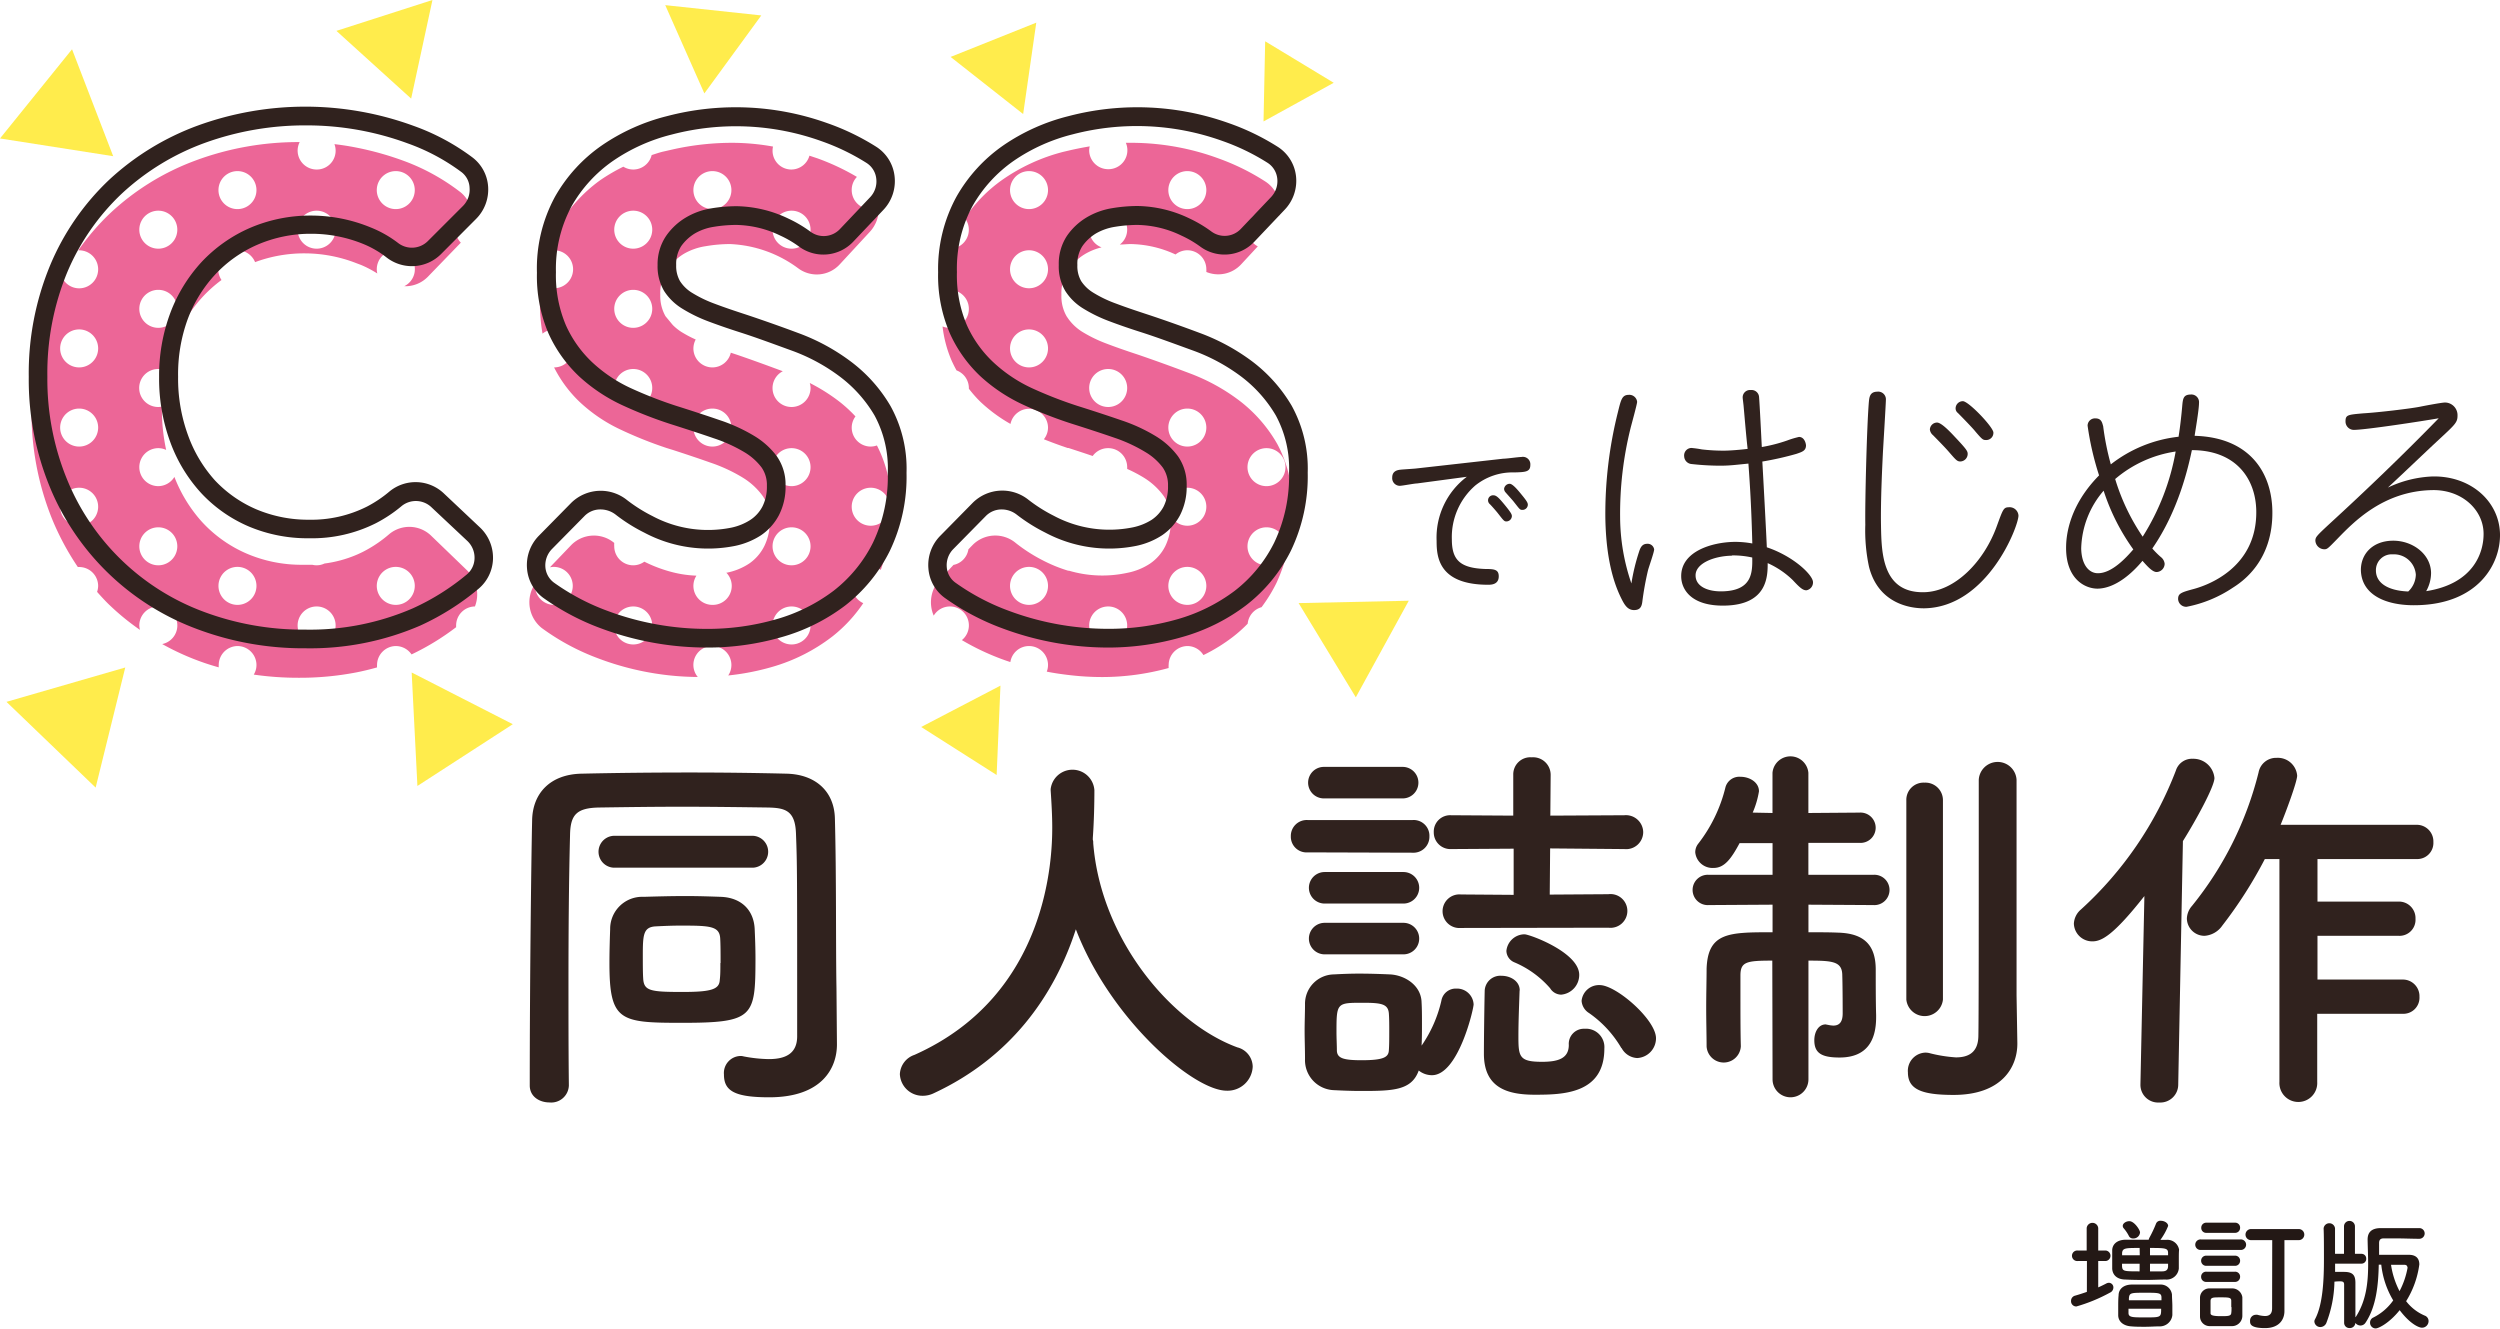 <svg xmlns="http://www.w3.org/2000/svg" viewBox="0 0 379 201.42"><defs><style>.a{fill:#30221e;}.b{opacity:0.6;}.c{fill:#e00051;}.d{opacity:0.7;}.e{fill:#ffe400;}.f{fill:#231815;}</style></defs><title>title</title><path class="a" d="M248.46,83.89c.2-.63.44-1.25,1.22-1.27a1,1,0,0,1,1.09.85c0,.42-.82,2.71-.93,3.16a44.64,44.64,0,0,0-.87,4.82c-.11.83-.43,1.2-1.22,1.22-.95,0-1.42-.68-1.93-1.71-1.63-3.24-2.37-7.4-2.45-12.32a63.35,63.35,0,0,1,1.91-16c.46-1.87.62-2.58,1.61-2.6a1.19,1.19,0,0,1,1.3,1.06c0,.33-.85,3.4-1,4a53.76,53.76,0,0,0-1.58,13.47,31.29,31.29,0,0,0,1.71,10.06A30.55,30.55,0,0,1,248.46,83.89Zm15.88-22c0-.21-.15-1.28-.15-1.44a1.11,1.11,0,0,1,1.22-1.14,1.14,1.14,0,0,1,1.26,1c.1,1.15.35,6.28.42,7.64a24,24,0,0,0,3.87-1,13.21,13.21,0,0,1,1.77-.53c.7,0,1,.72,1.06,1.26,0,.83-.56,1-1.47,1.31a46.75,46.75,0,0,1-5.15,1.16c.12,2.07.61,11.12.68,13,4,1.34,6.94,4.14,7,5.26a1.21,1.21,0,0,1-1,1.26c-.54,0-1-.4-2.06-1.54a13.06,13.06,0,0,0-3.81-2.58c0,1.94,0,6.33-6.54,6.44-5.05.09-6.54-2.45-6.57-4.39-.07-3.85,4.7-5.21,8-5.27a14.25,14.25,0,0,1,2.78.24c-.13-5.08-.32-8.39-.59-12.11-2,.2-2.72.3-4.05.32a40.15,40.15,0,0,1-4.55-.25,1.22,1.22,0,0,1-1.14-1.18,1.13,1.13,0,0,1,1.1-1.26,15.22,15.22,0,0,1,1.57.22,28.36,28.36,0,0,0,3.36.19c.86,0,2.48-.13,3.59-.27C264.7,66.1,264.49,63.5,264.34,61.85Zm-1.76,22.53c-2.85.05-5.56,1.22-5.53,3,0,1.65,1.82,2.45,4,2.41,4.59-.08,4.63-2.85,4.59-5.13A13.45,13.45,0,0,0,262.58,84.38Z" transform="translate(0 -0.18)"/><path class="a" d="M285.9,60.82c0,.49-.38,6.75-.44,7.78-.09,1.87-.37,7.33-.3,11.22.07,4.17.18,10.25,6.5,10.14,4.72-.08,9.15-4.67,11.08-10.08.91-2.49,1-2.78,1.77-2.8A1.35,1.35,0,0,1,306,78.34c0,1.65-4.72,13.9-14.27,14.06-.75,0-6.78.08-8.39-6.3a26.27,26.27,0,0,1-.56-6.36c-.06-3.31.23-15,.54-18.63.07-.7.14-1.53,1.26-1.55A1.17,1.17,0,0,1,285.9,60.82Zm7.76,3.42c.62,0,1.88,1.29,2.64,2.11,1.89,2,2,2.24,2,2.65a1.15,1.15,0,0,1-1.1,1.14c-.49,0-.66-.2-1.72-1.42-.59-.69-1.56-1.67-2.44-2.57a1.29,1.29,0,0,1-.47-.86A1.1,1.1,0,0,1,293.66,64.24ZM297.57,61c.87,0,4.62,3.93,4.63,4.76a1.09,1.09,0,0,1-1.13,1.13c-.46,0-.59-.11-1.6-1.29-.38-.49-1.85-2-2.65-2.81a.87.87,0,0,1-.35-.7A1.1,1.1,0,0,1,297.57,61Z" transform="translate(0 -0.18)"/><path class="a" d="M330.81,61.91c.11-1.24.13-1.9,1.29-1.92a1.16,1.16,0,0,1,1.27,1.26c0,1.11-.63,4.64-.66,5,8.28.23,11.68,5.51,11.78,11.38.13,7.65-4.65,10.8-6,11.65a19.06,19.06,0,0,1-7,2.89A1.23,1.23,0,0,1,330.2,91c0-.83.4-1,2.37-1.53s9.63-3.15,9.48-11.87c-.09-4.88-3.1-9.17-9.76-9.18-.53,2.49-2,9.14-6,14.91a12.18,12.18,0,0,0,1.31,1.31,1.48,1.48,0,0,1,.56,1,1.27,1.27,0,0,1-1.22,1.26c-.62,0-1.38-.84-2.14-1.7-1.42,1.72-4,4.17-6.8,4.22-1.9,0-4.7-1.41-4.78-6,0-1-.1-6,5-11.17a44.18,44.18,0,0,1-1.74-7.54,1.11,1.11,0,0,1,1.22-1.1c.91,0,1,.73,1.14,1.18A40.49,40.49,0,0,0,320,70.58a20.28,20.28,0,0,1,10.27-4.19C330.53,64.81,330.74,62.74,330.81,61.91Zm-11.9,12.66a13.91,13.91,0,0,0-3.4,8.75c.05,2.6,1.26,3.78,2.55,3.76,2.11,0,4.26-2.35,5.35-3.61A32.16,32.16,0,0,1,318.91,74.57Zm1.75-1.77a32,32,0,0,0,4.17,8.74,35.81,35.81,0,0,0,5-12.91A18.21,18.21,0,0,0,320.66,72.8Z" transform="translate(0 -0.18)"/><path class="a" d="M376.51,81c-.06-3.55-3.3-6.6-7.76-6.52-7.49.13-12,4.92-14.43,7.41-1.39,1.43-1.51,1.55-1.92,1.56a1.38,1.38,0,0,1-1.39-1.3c0-.54.2-.75,2.15-2.56,5.66-5.19,11.19-10.5,16.55-16-2.63.46-10.89,1.72-12.79,1.76a1.27,1.27,0,0,1-1.34-1.3c0-1,.39-1,2.71-1.21,2.14-.12,7.06-.7,8.58-1,.62-.13,3.26-.63,3.8-.64a1.92,1.92,0,0,1,1.89,2c0,1-.35,1.33-2.67,3.48S364.2,72.07,362,74.1a17.24,17.24,0,0,1,6.79-1.69c5.79-.1,10.12,3.79,10.21,8.75.08,4.51-3.29,10.61-12.68,10.77-4.67.09-8.34-1.59-8.41-5.35,0-2.4,1.75-4.37,4.77-4.43s5.82,2,5.87,4.86a5.69,5.69,0,0,1-.74,2.79C375,88.68,376.56,83.94,376.51,81ZM366.24,87.3a3.32,3.32,0,0,0-3.49-3.08,2.39,2.39,0,0,0-2.56,2.44c0,1.91,1.83,3.07,4.9,3.19A3.61,3.61,0,0,0,366.24,87.3Z" transform="translate(0 -0.18)"/><path class="a" d="M126.88,158.41v.12c0,3.52-2.21,8-10.27,8-5.31,0-6.86-1-6.86-3.46a2.58,2.58,0,0,1,2.44-2.8,1.66,1.66,0,0,1,.54.06,21.81,21.81,0,0,0,3.82.41c2.45,0,4.3-.77,4.3-3.46,0-25.31,0-25.9-.18-30.74-.12-3.52-1.67-3.88-4.24-3.94-4.36-.06-8.71-.12-13-.12s-8.54.06-12.6.12c-3.4.06-4.35,1.08-4.41,4.12-.18,7-.24,14.62-.24,22.56,0,5,0,10.15.06,15.4v.06a2.67,2.67,0,0,1-2.93,2.57c-1.55,0-3-.9-3-2.57,0-16,.24-35,.36-40.17.06-4.18,2.8-7,7.46-7.1,5.25-.12,10.8-.18,16.47-.18,4.9,0,9.85.06,14.69.18,4.29.12,7.16,2.62,7.28,6.74.24,9.08.12,19,.24,25.79ZM93,131.72a2.42,2.42,0,0,1,0-4.83h21.19a2.42,2.42,0,0,1,0,4.83Zm10.39,23.52c-9.43,0-11-.24-11-9.07,0-1.79.06-3.7.11-5.13a4.86,4.86,0,0,1,5.08-4.9c2.09-.06,4.24-.12,6.39-.12,1.79,0,3.58.06,5.31.12,3.1.12,5,2,5.13,4.9.06,1.31.12,2.92.12,4.47C114.52,154.35,114.28,155.24,103.36,155.24Zm5.85-9.07c0-1.37,0-2.81-.06-3.76-.12-1.85-1.61-1.91-6-1.91-1.31,0-2.63.06-3.82.12-1.85.12-1.91,1.31-1.91,4.47,0,1.26,0,2.57.06,3.47.12,1.85,1.13,2,6,2,4.42,0,5.55-.42,5.61-1.85C109.21,148,109.21,147.12,109.21,146.17Z" transform="translate(0 -0.18)"/><path class="a" d="M165.67,127.49a1.12,1.12,0,0,1,.06.47c1.13,14.63,11.88,27.34,21.85,31a3.07,3.07,0,0,1,2.33,2.93,3.81,3.81,0,0,1-3.94,3.64c-5.08,0-17.67-10.87-22.87-24.47-3.34,10.32-10.08,19.51-21.49,24.83a3.8,3.8,0,0,1-1.73.41,3.43,3.43,0,0,1-3.46-3.28,3.24,3.24,0,0,1,2.21-2.92c20.36-9.08,20.89-30,20.89-34.5,0-1.79-.12-3.82-.24-5.62v-.17a3.33,3.33,0,0,1,6.63.17c0,2.09-.06,4.66-.24,7.23Z" transform="translate(0 -0.18)"/><path class="a" d="M198.26,129.4a2.38,2.38,0,0,1-2.57-2.45,2.41,2.41,0,0,1,2.57-2.45h15.87A2.39,2.39,0,0,1,216.7,127a2.42,2.42,0,0,1-2.57,2.45Zm8.05,36.17c-1.43,0-2.86-.06-4.05-.12a4.55,4.55,0,0,1-4.42-4.72c0-1.55-.06-2.92-.06-4.29s.06-2.69.06-4a4.45,4.45,0,0,1,4.36-4.54c1.13-.06,2.44-.12,3.82-.12,1.67,0,3.34.06,4.71.12,2.27.12,4.72,1.67,4.78,4.24.06,1,.06,2.15.06,3.28s0,2.21-.06,3.28a19.69,19.69,0,0,0,3-6.8,2.21,2.21,0,0,1,2.27-1.85,2.52,2.52,0,0,1,2.62,2.39c0,.71-2.32,10.74-6.32,10.74a3.19,3.19,0,0,1-2-.71C214,165.51,211.15,165.57,206.31,165.57Zm-5.61-44.35a2.39,2.39,0,0,1,0-4.78h11.94a2.39,2.39,0,1,1,0,4.78Zm.12,15.94a2.39,2.39,0,0,1,0-4.78h11.94a2.39,2.39,0,1,1,0,4.78Zm0,7.7a2.39,2.39,0,1,1,0-4.78h11.94a2.39,2.39,0,1,1,0,4.78Zm9.79,11.75c0-1,0-2-.06-2.8-.12-1.43-1.13-1.61-3.94-1.61-3.94,0-4,0-4,4.41,0,1,.06,2,.06,2.87.06,1.13,1,1.43,3.76,1.43,3.35,0,4.06-.47,4.12-1.49C210.61,158.59,210.61,157.63,210.61,156.61Zm10.86-15.75a2.55,2.55,0,1,1,0-5.08l8,.06v-7l-9.49.06a2.52,2.52,0,0,1-2.62-2.57,2.48,2.48,0,0,1,2.62-2.56l9.43.06v-6.21a2.59,2.59,0,0,1,2.81-2.63,2.66,2.66,0,0,1,2.86,2.63l-.05,6.21,11.22-.06a2.62,2.62,0,0,1,2.86,2.56,2.59,2.59,0,0,1-2.86,2.57L235,128.8l-.06,7,8.89-.06a2.56,2.56,0,1,1,0,5.08Zm8.9,9.49c-.06,1.79-.18,4.65-.18,6.92,0,3.11.12,3.88,3.58,3.88,2.39,0,4.06-.48,4.06-2.56a2.29,2.29,0,0,1,2.39-2.45,2.79,2.79,0,0,1,3,3c0,6.87-6.26,7-10.56,7s-7.7-1.14-7.7-6.21c0-2.15.06-6.93.12-9.55a2.37,2.37,0,0,1,2.56-2.27c1.38,0,2.75.83,2.75,2.21ZM235,150a14.81,14.81,0,0,0-5.44-3.94,1.93,1.93,0,0,1-1.19-1.73,2.79,2.79,0,0,1,2.74-2.51c.78,0,8.3,2.75,8.3,6.15a3,3,0,0,1-2.74,3A2,2,0,0,1,235,150Zm10.8,9.07a16.71,16.71,0,0,0-4.9-5.31,2.37,2.37,0,0,1-1.13-1.85,2.65,2.65,0,0,1,2.75-2.39c2.5,0,8.53,5.25,8.53,8.06a3,3,0,0,1-2.86,3A2.85,2.85,0,0,1,245.83,159.06Z" transform="translate(0 -0.18)"/><path class="a" d="M268.68,145.81c-3.94,0-4.83.18-4.83,2.27v2.86c0,2.57,0,5.62.06,7.82v.06a2.6,2.6,0,0,1-5.19,0c0-1.61-.06-3.7-.06-5.85s.06-4.29.06-5.91c.18-5.55,3.4-5.55,10-5.55v-4.18l-9.67.06a2.3,2.3,0,1,1,0-4.59h9.67V128h-5c-1.31,2.45-2.33,3.76-3.94,3.76A2.63,2.63,0,0,1,257,129.4a2.1,2.1,0,0,1,.41-1.26,22.69,22.69,0,0,0,4.18-8.65,2.18,2.18,0,0,1,2.27-1.55c1.37,0,2.8.83,2.8,2.2a13.62,13.62,0,0,1-.95,3.23l3,.06v-6.09a2.73,2.73,0,0,1,5.44,0v6.09l7.75-.06a2.3,2.3,0,1,1,0,4.59h-7.75v4.84H284a2.3,2.3,0,1,1,0,4.59l-9.84-.06v4.18c1.61,0,3.16,0,4.53.06,3.94.12,5.67,1.91,5.67,5.61,0,1.73,0,4.84.06,6.87v.36c0,3.46-1.37,6.09-5.55,6.09-2.8,0-3.82-.72-3.82-2.63,0-1.2.6-2.39,1.73-2.39a2.6,2.6,0,0,0,.3.06,4.71,4.71,0,0,0,.84.12c.77,0,1.43-.36,1.43-1.85,0,0,0-4-.06-5.73,0-2.15-1.43-2.27-5.13-2.27v18a2.72,2.72,0,1,1-5.44,0ZM289,121.52a2.61,2.61,0,0,1,2.75-2.69,2.66,2.66,0,0,1,2.8,2.69v30.2a2.79,2.79,0,0,1-5.55,0Zm16.83,36.77v.12c0,3.58-2.39,7.76-9.67,7.76-4.83,0-6.92-.84-6.92-3.41a2.76,2.76,0,0,1,2.56-3,2.46,2.46,0,0,1,.66.06,21.26,21.26,0,0,0,4.06.66c1.79,0,3.34-.66,3.4-3.17.06-2.21.06-18.62.06-29.55v-9.37a2.87,2.87,0,0,1,5.73,0v32.71Z" transform="translate(0 -0.18)"/><path class="a" d="M324.49,164.55l.6-28.53c-4.72,6-6.51,6.87-7.88,6.87a2.78,2.78,0,0,1-2.81-2.69,3,3,0,0,1,1.08-2.15A55,55,0,0,0,329.86,117a2.56,2.56,0,0,1,2.57-1.79,3.21,3.21,0,0,1,3.28,2.92c0,1.26-2.69,6.21-4.78,9.56l-.71,36.88a2.72,2.72,0,0,1-2.87,2.75,2.68,2.68,0,0,1-2.86-2.69Zm26.8-10.68V164.2a2.87,2.87,0,1,1-5.73,0V130.41h-2.21a66.33,66.33,0,0,1-6.45,10.09,3.57,3.57,0,0,1-2.68,1.55,2.67,2.67,0,0,1-2.69-2.63,3.06,3.06,0,0,1,.78-1.91,52.11,52.11,0,0,0,10.09-20.23,2.7,2.7,0,0,1,2.74-2.21,2.94,2.94,0,0,1,3.11,2.69c0,.95-1.79,5.73-2.51,7.46h20.59a2.52,2.52,0,0,1,2.57,2.62,2.44,2.44,0,0,1-2.57,2.57h-15v6.45h12.3a2.51,2.51,0,0,1,2.56,2.62,2.43,2.43,0,0,1-2.56,2.57h-12.3v6.63h12.89a2.52,2.52,0,0,1,2.57,2.62,2.44,2.44,0,0,1-2.57,2.57Z" transform="translate(0 -0.18)"/><path class="a" d="M214.83,73.47c-.43,0-2.24.36-2.64.36a1.16,1.16,0,0,1-1.13-1.26c0-1,.82-1.13,1.21-1.18s2.24-.15,2.61-.21l13-1.46c.53,0,2.32-.26,2.76-.26A1.13,1.13,0,0,1,232,70.65c0,1.07-.71,1.1-2.42,1.15a9,9,0,0,0-5.95,2,10.37,10.37,0,0,0-3.53,8.14c0,3.14,1.24,4.37,5.11,4.5,1.32,0,2,.08,2,1.11,0,1.25-1.13,1.28-1.6,1.28-7.61,0-7.82-4.34-7.82-6.65a11.55,11.55,0,0,1,4.58-9.72Zm11.61,1.8c.44,0,.89.51,1.6,1.36,1.06,1.29,1.16,1.54,1.16,1.8a.84.84,0,0,1-.84.8c-.34,0-.45-.18-1.32-1.29-.18-.23-1-1.18-1.24-1.39a.76.76,0,0,1,.64-1.28Zm2.42-1.75c.5,0,1.39,1.13,1.92,1.78.71.87.84,1.13.84,1.41a.81.81,0,0,1-.84.77c-.37,0-.42-.13-1.29-1.23-.16-.21-.29-.34-1.26-1.44a.84.84,0,0,1-.21-.52A.87.87,0,0,1,228.86,73.52Z" transform="translate(0 -0.18)"/><g class="b"><path class="c" d="M54,102.12c1.08-.21,2.13-.47,3.16-.76a2.2,2.2,0,0,1,0-.36A2.88,2.88,0,0,1,60,98.12h0a2.9,2.9,0,0,1,2.39,1.27,37.91,37.91,0,0,0,6.76-4.13,2.3,2.3,0,0,1,0-.26A2.88,2.88,0,0,1,72,92.12h0a5.07,5.07,0,0,0-1.18-5.46l-5.4-5.21A4.76,4.76,0,0,0,59,81.16a19.84,19.84,0,0,1-3.64,2.5c-.44.24-.9.45-1.36.65h0a18.41,18.41,0,0,1-4.81,1.3,2.77,2.77,0,0,1-1.19.27h0a2.75,2.75,0,0,1-.65-.08c-.48,0-1,0-1.45,0a21,21,0,0,1-8.61-1.74,19.86,19.86,0,0,1-6.74-4.84,22,22,0,0,1-4.11-6.74A2.89,2.89,0,0,1,24,73.88h0a2.88,2.88,0,0,1,0-5.76h0a2.84,2.84,0,0,1,1.19.27,29.18,29.18,0,0,1-.65-6.17c0-.14,0-.26,0-.4a2.6,2.6,0,0,1-.56.06h0a2.88,2.88,0,1,1,0-5.76h0a2.87,2.87,0,0,1,1.14.24,24.63,24.63,0,0,1,1-3.56,22.69,22.69,0,0,1,4.46-7.46,20.39,20.39,0,0,1,3-2.71,3,3,0,0,1-.5-1.63A2.88,2.88,0,0,1,36,38.12h0a2.89,2.89,0,0,1,2.67,1.8,21.31,21.31,0,0,1,7.55-1.33A21.66,21.66,0,0,1,54,40.07l.72.27a16.64,16.64,0,0,1,2.48,1.3,2.67,2.67,0,0,1-.08-.64A2.88,2.88,0,0,1,60,38.12h0a2.87,2.87,0,0,1,1.28,5.45,4.77,4.77,0,0,0,3.58-1.43l5-5.17a2.84,2.84,0,0,1-.79-2,2.88,2.88,0,0,1,2.4-2.83,4.64,4.64,0,0,0-1.71-2.86,32.14,32.14,0,0,0-8.55-4.71A46.86,46.86,0,0,0,54,22.55h0c-1.1-.22-2.2-.39-3.3-.52A2.85,2.85,0,0,1,48,25.88h0A2.88,2.88,0,0,1,45.12,23a2.91,2.91,0,0,1,.31-1.28,44.73,44.73,0,0,0-15.89,2.83,38.33,38.33,0,0,0-13,8.11,37.06,37.06,0,0,0-4.67,5.47H12a2.88,2.88,0,0,1,0,5.76h0a2.86,2.86,0,0,1-2.58-1.63c-.54,1-1.05,2.1-1.51,3.2A43.16,43.16,0,0,0,4.78,62.22,43.13,43.13,0,0,0,7.86,78.77a40.48,40.48,0,0,0,3.94,7.37l.2,0h0A2.88,2.88,0,0,1,14.88,89a3,3,0,0,1-.16.91c.53.6,1.07,1.19,1.64,1.76a37.55,37.55,0,0,0,4.86,4,2.84,2.84,0,0,1-.1-.72A2.88,2.88,0,0,1,24,92.12h0a2.88,2.88,0,0,1,.59,5.7A39.11,39.11,0,0,0,29.16,100a38.35,38.35,0,0,0,4,1.35,1.86,1.86,0,0,1,0-.34A2.88,2.88,0,0,1,36,98.12h0A2.88,2.88,0,0,1,38.88,101a2.78,2.78,0,0,1-.41,1.45,47.09,47.09,0,0,0,6.79.48,45.13,45.13,0,0,0,8.74-.81Zm6-76h0a2.88,2.88,0,1,1,0,5.76h0a2.88,2.88,0,0,1,0-5.76ZM62.88,89A2.88,2.88,0,0,1,60,91.88h0a2.88,2.88,0,0,1,0-5.76h0A2.88,2.88,0,0,1,62.88,89ZM48,92.12h0a2.88,2.88,0,1,1,0,5.76h0a2.88,2.88,0,0,1,0-5.76Zm-12-6a2.88,2.88,0,1,1,0,5.76h0a2.88,2.88,0,0,1,0-5.76Zm-24-36h0a2.88,2.88,0,0,1,0,5.76h0a2.88,2.88,0,1,1,0-5.76ZM26.88,35A2.88,2.88,0,0,1,24,37.88h0a2.88,2.88,0,1,1,0-5.76h0A2.88,2.88,0,0,1,26.88,35Zm-12,30A2.88,2.88,0,0,1,12,67.88h0a2.88,2.88,0,0,1,0-5.76h0A2.88,2.88,0,0,1,14.88,65Zm6.24,18A2.88,2.88,0,0,1,24,80.12h0a2.88,2.88,0,1,1,0,5.76h0A2.88,2.88,0,0,1,21.12,83ZM24,49.88h0a2.88,2.88,0,1,1,0-5.76h0a2.88,2.88,0,0,1,0,5.76Zm24-12h0a2.88,2.88,0,0,1,0-5.76h0a2.88,2.88,0,0,1,0,5.76ZM36,26.12h0a2.88,2.88,0,1,1,0,5.76h0a2.88,2.88,0,0,1,0-5.76Zm-24,48h0a2.88,2.88,0,1,1,0,5.76h0a2.88,2.88,0,0,1,0-5.76Z" transform="translate(0 -0.18)"/><path class="c" d="M102,86.94a21.27,21.27,0,0,1-4.32-1.61,2.86,2.86,0,0,1-1.68.55h0A2.88,2.88,0,0,1,93.12,83a2.94,2.94,0,0,1,0-.51,4.82,4.82,0,0,0-6.54.34l-3.22,3.36a2.88,2.88,0,0,1,.59-.07h0a2.88,2.88,0,0,1,0,5.76h0A2.88,2.88,0,0,1,81.12,89a1.86,1.86,0,0,1,0-.33,5,5,0,0,0,1,6.71,35,35,0,0,0,8.44,4.56A43.6,43.6,0,0,0,102,102.62h0c1.25.12,2.51.18,3.78.19A2.86,2.86,0,0,1,108,98.12h0a2.88,2.88,0,0,1,2.88,2.88,2.83,2.83,0,0,1-.48,1.58A37.63,37.63,0,0,0,117,101.3a27.2,27.2,0,0,0,9.25-4.68,22.13,22.13,0,0,0,4.62-5A2.88,2.88,0,0,1,132,86.12h0a2.86,2.86,0,0,1,1.53.45,27.41,27.41,0,0,0,1.53-9.44,19.19,19.19,0,0,0-2.12-9.42,3,3,0,0,1-.94.17h0A2.88,2.88,0,0,1,129.12,65a2.84,2.84,0,0,1,.57-1.69,20.82,20.82,0,0,0-2.5-2.29,28.44,28.44,0,0,0-4.43-2.78,2.74,2.74,0,0,1,.12.76A2.88,2.88,0,0,1,120,61.88h0a2.87,2.87,0,0,1-1.33-5.42c-2.41-.9-4.75-1.75-7-2.52l-.88-.29a2.87,2.87,0,0,1-2.8,2.23h0A2.88,2.88,0,0,1,105.12,53a2.94,2.94,0,0,1,.35-1.35,18,18,0,0,1-2.24-1.19,8,8,0,0,1-1.23-1l-1.11-1.34a6.18,6.18,0,0,1-.79-3.26,6.44,6.44,0,0,1,1-3.76l.89-1.08a8.4,8.4,0,0,1,1.6-1.31A9.32,9.32,0,0,1,107,37.5a21.93,21.93,0,0,1,3.67-.32A18.6,18.6,0,0,1,121,40.85a4.72,4.72,0,0,0,6.33-.62l4.56-4.93a5.07,5.07,0,0,0,1.32-3.69,2.9,2.9,0,0,1-1.21.27h0A2.88,2.88,0,0,1,129.12,29a2.82,2.82,0,0,1,.79-2,35.42,35.42,0,0,0-6-2.82l-1.2-.4A2.86,2.86,0,0,1,120,25.88h0a2.85,2.85,0,0,1-2.81-3.48,35.18,35.18,0,0,0-6.25-.57,41.45,41.45,0,0,0-8.94,1l-1.58.36c-.56.14-1.09.33-1.63.5A2.87,2.87,0,0,1,96,25.88h0a2.85,2.85,0,0,1-1.5-.43,28.3,28.3,0,0,0-3.44,2A22.52,22.52,0,0,0,84.37,35a18.36,18.36,0,0,0-1.43,3.33A2.86,2.86,0,0,1,84,38.12h0a2.88,2.88,0,0,1,0,5.76h0A2.86,2.86,0,0,1,82,43a28.19,28.19,0,0,0-.15,3,26.25,26.25,0,0,0,.4,4.76A2.85,2.85,0,0,1,84,50.12h0a2.88,2.88,0,0,1,0,5.76h0a19.13,19.13,0,0,0,3.84,5.2A23.75,23.75,0,0,0,94,65.27a62.24,62.24,0,0,0,7.06,2.83l1,.31c2.09.68,4,1.32,5.69,1.92a24.37,24.37,0,0,1,4.89,2.28,10.54,10.54,0,0,1,3,2.78,6.3,6.3,0,0,1,1.06,3.7,8.34,8.34,0,0,1-.85,3.92,7,7,0,0,1-2.28,2.61A9.56,9.56,0,0,1,110.19,87h-.08A2.87,2.87,0,0,1,108,91.88h0A2.88,2.88,0,0,1,105.12,89a2.85,2.85,0,0,1,.46-1.55,17.07,17.07,0,0,1-3.58-.51ZM110.88,29A2.88,2.88,0,0,1,108,31.88h0a2.88,2.88,0,1,1,0-5.76h0A2.88,2.88,0,0,1,110.88,29ZM120,37.88h0a2.88,2.88,0,1,1,0-5.76h0a2.88,2.88,0,0,1,0,5.76ZM93.12,47A2.88,2.88,0,0,1,96,44.12h0a2.88,2.88,0,0,1,0,5.76h0A2.88,2.88,0,0,1,93.12,47Zm0-12A2.88,2.88,0,0,1,96,32.12h0a2.88,2.88,0,0,1,0,5.76h0A2.88,2.88,0,0,1,93.12,35ZM96,56.12h0a2.88,2.88,0,0,1,0,5.76h0a2.88,2.88,0,1,1,0-5.76Zm24,41.76h0a2.88,2.88,0,0,1,0-5.76h0a2.88,2.88,0,0,1,0,5.76Zm0-29.76h0a2.88,2.88,0,0,1,0,5.76h0a2.88,2.88,0,0,1,0-5.76ZM122.88,83A2.88,2.88,0,0,1,120,85.88h0a2.88,2.88,0,0,1,0-5.76h0A2.88,2.88,0,0,1,122.88,83Zm12-6A2.88,2.88,0,0,1,132,79.88h0a2.88,2.88,0,0,1,0-5.76h0A2.88,2.88,0,0,1,134.88,77ZM108,67.88a2.88,2.88,0,1,1,0-5.76h0a2.88,2.88,0,0,1,0,5.76ZM96,92.12h0a2.88,2.88,0,0,1,0,5.76h0a2.88,2.88,0,0,1,0-5.76Z" transform="translate(0 -0.18)"/><path class="c" d="M162,86.72a22.46,22.46,0,0,1-3.91-1.59A24.71,24.71,0,0,1,154,82.51a4.83,4.83,0,0,0-6.58.32l-.61.63a2.85,2.85,0,0,1-2.26,2.36l-2,2.14a5.1,5.1,0,0,0-1,5.55A2.87,2.87,0,0,1,144,92.12h0a2.87,2.87,0,0,1,1.82,5.1,37.12,37.12,0,0,0,5.63,2.72c.57.22,1.14.42,1.72.61A2.86,2.86,0,0,1,156,98.12h0a2.88,2.88,0,0,1,2.88,2.88,2.79,2.79,0,0,1-.19,1c1.09.22,2.2.38,3.31.51h0a42.6,42.6,0,0,0,5.07.31,37.92,37.92,0,0,0,10.1-1.37,2.31,2.31,0,0,1,0-.46A2.88,2.88,0,0,1,180,98.12h0a2.86,2.86,0,0,1,2.44,1.37,25.62,25.62,0,0,0,4.61-2.87,21,21,0,0,0,2.1-1.89,2.87,2.87,0,0,1,2.1-2.5,23.47,23.47,0,0,0,2.23-3.61,25.76,25.76,0,0,0,2.39-11.49,19,19,0,0,0-2.23-9.63A21.9,21.9,0,0,0,188,61a29.54,29.54,0,0,0-7.55-4.19q-4.14-1.57-8-2.89-2.66-.87-4.78-1.68a21.28,21.28,0,0,1-3.67-1.8,7.55,7.55,0,0,1-2-1.87l-.29-.42a6.08,6.08,0,0,1-.8-3.26,6.52,6.52,0,0,1,1-3.76l.08-.1a8.25,8.25,0,0,1,2.42-2.29A9.07,9.07,0,0,1,167,37.68a2.87,2.87,0,0,1,1-5.56h0A2.88,2.88,0,0,1,170.88,35a2.84,2.84,0,0,1-1.11,2.25c.56,0,1.11-.07,1.66-.07a16.7,16.7,0,0,1,6.78,1.58,2.87,2.87,0,0,1,1.79-.64h0A2.88,2.88,0,0,1,182.88,41a2.71,2.71,0,0,1,0,.41,4.73,4.73,0,0,0,5.3-1.18l2.5-2.7A2.87,2.87,0,0,1,192,32.12h0a2.86,2.86,0,0,1,1.92.75,4.88,4.88,0,0,0-2-5.11,34.6,34.6,0,0,0-7.13-3.54,38.4,38.4,0,0,0-13-2.39c-.37,0-.74,0-1.11,0a2.87,2.87,0,0,1-2.64,4h0A2.88,2.88,0,0,1,165.12,23a2.72,2.72,0,0,1,.08-.63c-1.07.18-2.14.39-3.2.64l-.77.18a28.46,28.46,0,0,0-9.35,4.3,22.12,22.12,0,0,0-5.6,5.77A2.87,2.87,0,0,1,144,37.88h-.09a23.24,23.24,0,0,0-1.24,6.59,2.85,2.85,0,0,1,1.33-.34h0a2.88,2.88,0,0,1,0,5.76h0a2.93,2.93,0,0,1-1.11-.22,18.33,18.33,0,0,0,1.39,5.21c.23.5.48,1,.73,1.45A2.87,2.87,0,0,1,146.88,59s0,.08,0,.11a18.42,18.42,0,0,0,1.77,2,23.42,23.42,0,0,0,4.54,3.34,2.88,2.88,0,0,1,2.82-2.3h0A2.88,2.88,0,0,1,158.88,65a2.83,2.83,0,0,1-.63,1.77c1.19.48,2.4.92,3.62,1.33l.13,0c1.29.42,2.51.82,3.65,1.21A2.87,2.87,0,0,1,168,68.12h0A2.88,2.88,0,0,1,170.88,71a2.48,2.48,0,0,1,0,.27,21.52,21.52,0,0,1,2.55,1.34,10.54,10.54,0,0,1,3,2.78,6.17,6.17,0,0,1,.71,1.46A2.87,2.87,0,0,1,180,74.12h0a2.88,2.88,0,0,1,0,5.76h0a2.85,2.85,0,0,1-2.56-1.6c0,.27.05.53.05.81a8.47,8.47,0,0,1-.85,3.92,7,7,0,0,1-2.29,2.61A9.51,9.51,0,0,1,171,87a17.83,17.83,0,0,1-9-.32ZM158.88,53A2.88,2.88,0,0,1,156,55.88h0a2.88,2.88,0,1,1,0-5.76h0A2.88,2.88,0,0,1,158.88,53Zm-5.76-12A2.88,2.88,0,0,1,156,38.12h0a2.88,2.88,0,0,1,0,5.76h0A2.88,2.88,0,0,1,153.12,41Zm5.76-12A2.88,2.88,0,0,1,156,31.88h0a2.88,2.88,0,1,1,0-5.76h0A2.88,2.88,0,0,1,158.88,29Zm24,0A2.88,2.88,0,0,1,180,31.88h0a2.88,2.88,0,1,1,0-5.76h0A2.88,2.88,0,0,1,182.88,29ZM156,86.12a2.88,2.88,0,0,1,0,5.76h0a2.88,2.88,0,0,1,0-5.76ZM177.12,89A2.88,2.88,0,0,1,180,86.12h0a2.88,2.88,0,0,1,0,5.76h0A2.88,2.88,0,0,1,177.12,89Zm-6.24,6A2.88,2.88,0,0,1,168,97.88h0a2.88,2.88,0,0,1,0-5.76h0A2.88,2.88,0,0,1,170.88,95ZM192,85.88h0a2.88,2.88,0,0,1,0-5.76h0a2.88,2.88,0,0,1,0,5.76Zm0-17.76a2.88,2.88,0,0,1,0,5.76h0a2.88,2.88,0,0,1,0-5.76ZM177.12,65A2.88,2.88,0,0,1,180,62.12h0a2.88,2.88,0,0,1,0,5.76h0A2.88,2.88,0,0,1,177.12,65Zm-6.24-6A2.88,2.88,0,0,1,168,61.88h0a2.88,2.88,0,1,1,0-5.76h0A2.88,2.88,0,0,1,170.88,59Z" transform="translate(0 -0.18)"/></g><path class="a" d="M46.26,98.46a45.86,45.86,0,0,1-16.61-3A38.62,38.62,0,0,1,7.55,74,42.85,42.85,0,0,1,4.36,57.3,42.75,42.75,0,0,1,7.61,40.38a37.94,37.94,0,0,1,9-13A40,40,0,0,1,30,19.21a47.76,47.76,0,0,1,32.7.05,33.83,33.83,0,0,1,8.93,4.79A6.06,6.06,0,0,1,74,28.47a6.31,6.31,0,0,1-1.84,4.91L66.86,38.7a6.25,6.25,0,0,1-8.26.51,14.86,14.86,0,0,0-3.42-2,20.86,20.86,0,0,0-8-1.59A20.31,20.31,0,0,0,39,37.29a19.25,19.25,0,0,0-6.38,4.51,20.56,20.56,0,0,0-4.18,6.81A24.36,24.36,0,0,0,27,57.3a25,25,0,0,0,1.5,8.85A20.59,20.59,0,0,0,32.58,73a18.73,18.73,0,0,0,6.27,4.39,20.18,20.18,0,0,0,8,1.58,18.73,18.73,0,0,0,8.8-2,18.48,18.48,0,0,0,3.38-2.27,6.23,6.23,0,0,1,8.31.33l5.4,5.09a6.31,6.31,0,0,1,2,4.77,6.15,6.15,0,0,1-2.17,4.53A38.88,38.88,0,0,1,63.75,95h0A42,42,0,0,1,46.26,98.46Zm.32-79.27A44.63,44.63,0,0,0,31,21.86a37.1,37.1,0,0,0-12.49,7.63,35.13,35.13,0,0,0-8.33,12,40.11,40.11,0,0,0-3,15.81,40,40,0,0,0,3,15.6A35.76,35.76,0,0,0,30.68,92.85a42.85,42.85,0,0,0,15.58,2.78,39.16,39.16,0,0,0,16.31-3.22,35.86,35.86,0,0,0,8.21-5.15,3.27,3.27,0,0,0,1.16-2.44,3.48,3.48,0,0,0-1.09-2.63l-5.41-5.08a3.43,3.43,0,0,0-4.52-.24A21.1,21.1,0,0,1,57,79.49,21.52,21.52,0,0,1,46.9,81.78,22.88,22.88,0,0,1,37.73,80a21.27,21.27,0,0,1-7.22-5.06,23.16,23.16,0,0,1-4.7-7.75,27.9,27.9,0,0,1-1.69-9.85,27.13,27.13,0,0,1,1.69-9.69,23.66,23.66,0,0,1,4.75-7.75,22.18,22.18,0,0,1,7.32-5.16,23.12,23.12,0,0,1,9.34-1.88,23.75,23.75,0,0,1,9,1.81A17.49,17.49,0,0,1,60.33,37a3.42,3.42,0,0,0,4.53-.27l5.33-5.33a3.49,3.49,0,0,0,1-2.71A3.15,3.15,0,0,0,70,26.3a31.11,31.11,0,0,0-8.18-4.38A44.21,44.21,0,0,0,46.58,19.19Z" transform="translate(0 -0.18)"/><path class="a" d="M107.26,98.35a45.92,45.92,0,0,1-16.12-2.9,36.89,36.89,0,0,1-8.77-4.63A6.07,6.07,0,0,1,79.9,86.4a6.33,6.33,0,0,1,1.79-5l4.92-5A6.37,6.37,0,0,1,95.07,76a23.57,23.57,0,0,0,3.85,2.42,17.87,17.87,0,0,0,12,1.74A8.57,8.57,0,0,0,113.75,79a5.45,5.45,0,0,0,1.82-2,6.59,6.59,0,0,0,.69-3.16,4.65,4.65,0,0,0-.8-2.79,9.09,9.09,0,0,0-2.63-2.33,22.94,22.94,0,0,0-4.6-2.09c-1.91-.66-4.14-1.39-6.6-2.17a65.43,65.43,0,0,1-7.24-2.83,25.51,25.51,0,0,1-6.53-4.33,20.62,20.62,0,0,1-4.68-6.51,22,22,0,0,1-1.78-9.25A22.76,22.76,0,0,1,84.14,30a23.55,23.55,0,0,1,7.12-7.79,30.51,30.51,0,0,1,9.8-4.41,41.14,41.14,0,0,1,24.36,1.05,36.19,36.19,0,0,1,7.43,3.59,6.1,6.1,0,0,1,2.76,4.4A6.33,6.33,0,0,1,133.92,32l-4.56,4.81h0a6.22,6.22,0,0,1-8.2.77,16.29,16.29,0,0,0-2.86-1.68,15.86,15.86,0,0,0-6.68-1.62,21.27,21.27,0,0,0-3.43.29,8.15,8.15,0,0,0-2.85,1,7,7,0,0,0-2.08,1.94,5,5,0,0,0-.75,2.85,4.61,4.61,0,0,0,.58,2.44A5.71,5.71,0,0,0,105,44.62a18.72,18.72,0,0,0,3.41,1.63c1.4.53,3,1.07,4.72,1.63,2.55.85,5.25,1.8,8,2.83A31,31,0,0,1,129,55a22.82,22.82,0,0,1,6,6.73,19.61,19.61,0,0,1,2.43,10.13,26,26,0,0,1-2.54,11.85A23.87,23.87,0,0,1,128.1,92a29,29,0,0,1-9.72,4.8A40.24,40.24,0,0,1,107.26,98.35ZM91,77.41a3.34,3.34,0,0,0-2.39,1l-4.93,5a3.54,3.54,0,0,0-1,2.75A3.22,3.22,0,0,0,84,88.52a34.2,34.2,0,0,0,8.1,4.27,43.13,43.13,0,0,0,15.13,2.73,37.68,37.68,0,0,0,10.34-1.43,26.41,26.41,0,0,0,8.78-4.33,21.16,21.16,0,0,0,6-7.33,23.22,23.22,0,0,0,2.24-10.57,16.9,16.9,0,0,0-2-8.68,20.1,20.1,0,0,0-5.27-5.91,28,28,0,0,0-7.18-3.9c-2.76-1-5.43-2-7.93-2.8-1.76-.56-3.39-1.13-4.83-1.67A22.4,22.4,0,0,1,103.48,47a8.58,8.58,0,0,1-2.79-2.69,7.3,7.3,0,0,1-1-3.94A7.66,7.66,0,0,1,101,35.92a9.63,9.63,0,0,1,2.92-2.73,10.91,10.91,0,0,1,3.84-1.41,23.84,23.84,0,0,1,3.91-.34,18.73,18.73,0,0,1,7.87,1.89,19.38,19.38,0,0,1,3.36,2,3.38,3.38,0,0,0,4.45-.44h0l4.56-4.81a3.47,3.47,0,0,0,.93-2.83,3.22,3.22,0,0,0-1.46-2.36,33.63,33.63,0,0,0-6.85-3.31,38.33,38.33,0,0,0-22.71-1,27.37,27.37,0,0,0-8.9,4,20.89,20.89,0,0,0-6.27,6.87,20,20,0,0,0-2.37,10,19.29,19.29,0,0,0,1.52,8.06,17.59,17.59,0,0,0,4,5.61A22.12,22.12,0,0,0,95.58,59a63,63,0,0,0,6.91,2.7c2.48.78,4.73,1.52,6.67,2.19a25.82,25.82,0,0,1,5.17,2.37,11.92,11.92,0,0,1,3.43,3.08,7.45,7.45,0,0,1,1.33,4.44,9.36,9.36,0,0,1-1,4.49,8.38,8.38,0,0,1-2.74,3.07,11.51,11.51,0,0,1-3.83,1.58,20.62,20.62,0,0,1-13.86-2,25.65,25.65,0,0,1-4.31-2.71A3.77,3.77,0,0,0,91,77.41Z" transform="translate(0 -0.18)"/><path class="a" d="M168.07,98.35A45.9,45.9,0,0,1,152,95.45a36.89,36.89,0,0,1-8.77-4.63,6.05,6.05,0,0,1-2.48-4.42,6.3,6.3,0,0,1,1.8-5l4.92-5a6.35,6.35,0,0,1,8.46-.44,23.47,23.47,0,0,0,3.84,2.42,17.88,17.88,0,0,0,12,1.74A8.63,8.63,0,0,0,174.57,79a5.54,5.54,0,0,0,1.82-2,6.71,6.71,0,0,0,.68-3.16,4.65,4.65,0,0,0-.8-2.79,9,9,0,0,0-2.62-2.33A23.31,23.31,0,0,0,169,66.56c-1.91-.66-4.13-1.39-6.6-2.17a64.51,64.51,0,0,1-7.23-2.83,25.17,25.17,0,0,1-6.53-4.33A20.49,20.49,0,0,1,144,50.72a22,22,0,0,1-1.78-9.25A22.87,22.87,0,0,1,145,30a23.66,23.66,0,0,1,7.12-7.79,30.47,30.47,0,0,1,9.81-4.41,41.14,41.14,0,0,1,24.36,1.05,35.86,35.86,0,0,1,7.42,3.59,6.07,6.07,0,0,1,2.76,4.4A6.33,6.33,0,0,1,194.73,32l-4.56,4.81h0a6.21,6.21,0,0,1-8.19.77,16.39,16.39,0,0,0-2.87-1.68,15.83,15.83,0,0,0-6.68-1.62,21.27,21.27,0,0,0-3.43.29,8.3,8.3,0,0,0-2.85,1,6.85,6.85,0,0,0-2.07,1.94,4.88,4.88,0,0,0-.75,2.85,4.52,4.52,0,0,0,.58,2.44,5.78,5.78,0,0,0,1.88,1.78,18.52,18.52,0,0,0,3.42,1.63c1.4.53,3,1.07,4.71,1.63,2.55.84,5.25,1.8,8,2.83a31.39,31.39,0,0,1,7.9,4.29,23.1,23.1,0,0,1,6,6.73,19.73,19.73,0,0,1,2.43,10.13,26.07,26.07,0,0,1-2.55,11.85,23.87,23.87,0,0,1-6.83,8.3,29,29,0,0,1-9.71,4.8A40.31,40.31,0,0,1,168.07,98.35ZM151.85,77.41a3.34,3.34,0,0,0-2.4,1l-4.92,5a3.47,3.47,0,0,0-1,2.75,3.16,3.16,0,0,0,1.31,2.35,34,34,0,0,0,8.1,4.27,43.11,43.11,0,0,0,15.12,2.73,37.7,37.7,0,0,0,10.35-1.43,26.46,26.46,0,0,0,8.77-4.33,21.09,21.09,0,0,0,6-7.33,23.35,23.35,0,0,0,2.24-10.57,16.89,16.89,0,0,0-2-8.68,20.21,20.21,0,0,0-5.26-5.91,28.18,28.18,0,0,0-7.19-3.9c-2.76-1-5.43-2-7.92-2.8-1.76-.56-3.39-1.12-4.84-1.67A22.29,22.29,0,0,1,164.3,47a8.38,8.38,0,0,1-2.79-2.69,7.22,7.22,0,0,1-1-3.94,7.66,7.66,0,0,1,1.27-4.48,9.63,9.63,0,0,1,2.92-2.73,11,11,0,0,1,3.84-1.41,23.84,23.84,0,0,1,3.91-.34,18.73,18.73,0,0,1,7.88,1.89,19.67,19.67,0,0,1,3.35,2,3.38,3.38,0,0,0,4.45-.44h0l4.57-4.81a3.51,3.51,0,0,0,.93-2.83,3.23,3.23,0,0,0-1.47-2.36,33.55,33.55,0,0,0-6.84-3.31,38.36,38.36,0,0,0-22.72-1,27.47,27.47,0,0,0-8.9,4,20.89,20.89,0,0,0-6.27,6.87,20,20,0,0,0-2.36,10,19.29,19.29,0,0,0,1.51,8.06,17.61,17.61,0,0,0,4,5.61A22.23,22.23,0,0,0,156.39,59a63,63,0,0,0,6.91,2.7c2.48.78,4.73,1.52,6.67,2.19a25.31,25.31,0,0,1,5.17,2.37,11.85,11.85,0,0,1,3.44,3.09,7.46,7.46,0,0,1,1.32,4.43,9.48,9.48,0,0,1-1,4.49,8.41,8.41,0,0,1-2.75,3.07,11.42,11.42,0,0,1-3.83,1.58,20.63,20.63,0,0,1-13.86-2,26.07,26.07,0,0,1-4.31-2.71A3.73,3.73,0,0,0,151.85,77.41Z" transform="translate(0 -0.18)"/><g class="d"><polygon class="e" points="106.78 14.16 100.85 0.78 115.41 2.34 106.78 14.16"/><polygon class="e" points="62.33 14.95 51 4.68 65.56 0 62.33 14.95"/><polygon class="e" points="17.16 23.68 0 20.99 10.92 7.47 17.16 23.68"/><polygon class="e" points="18.99 101.19 14.5 119.4 0.98 106.4 18.99 101.19"/><polygon class="e" points="62.41 101.95 77.74 109.79 63.28 119.15 62.41 101.95"/><polygon class="e" points="151.67 103.94 151.09 117.49 139.65 110.21 151.67 103.94"/><polygon class="e" points="196.87 91.43 213.57 91.07 205.54 105.71 196.87 91.43"/><polygon class="e" points="155.11 17.29 144.11 8.63 157.1 3.43 155.11 17.29"/><polygon class="e" points="191.55 18.41 191.8 6.26 202.19 12.55 191.55 18.41"/></g><path class="f" d="M316.38,191.35H315a.8.8,0,1,1,0-1.59h1.34v-3.41a.88.88,0,0,1,1.75,0v3.41h1.15a.8.8,0,0,1,0,1.59h-1.15v4c.43-.19.83-.39,1.2-.58a.9.9,0,0,1,.42-.12.7.7,0,0,1,.68.72.86.86,0,0,1-.53.78,24.73,24.73,0,0,1-5.08,2.09.79.79,0,0,1-.81-.83.81.81,0,0,1,.62-.81c.59-.17,1.19-.36,1.78-.57Zm13.93-.3c0,.51,0,1,0,1.43a1.86,1.86,0,0,1-2,1.68c-1,0-1.94.06-2.87.06s-2.09,0-3.17-.06c-1.34,0-2-.7-2.06-1.64,0-.42,0-.87,0-1.3s0-1.06,0-1.48c0-.77.55-1.58,2-1.62,1.17,0,2.33,0,3.53,0a1.44,1.44,0,0,1,.12-.32,18.08,18.08,0,0,0,1-2.13.7.7,0,0,1,.72-.42c.53,0,1.11.33,1.11.78a9.41,9.41,0,0,1-1.17,2.11l.93,0a1.8,1.8,0,0,1,1.9,1.49C330.31,190,330.31,190.54,330.31,191.05Zm-2.94,10.21c-.66,0-1.42.06-2.16.06s-1.45,0-2.09-.06c-1.23-.07-2-.75-2-1.7,0-.36,0-.73,0-1.11,0-.68,0-1.34.06-1.91,0-.81.6-1.57,1.92-1.62.62,0,1.32,0,2,0s1.7,0,2.36,0a1.72,1.72,0,0,1,1.81,1.51c0,.53.06,1.17.06,1.77s0,1,0,1.34A1.91,1.91,0,0,1,327.37,201.26Zm-3-11.89c-2.11,0-2.6,0-2.66.77,0,.1,0,.23,0,.34h2.68Zm0,2.39H321.7c0,.14,0,.27,0,.38.06.76.25.78,2.66.78Zm-1-3.83a.67.67,0,0,1-.64-.39,5.66,5.66,0,0,0-.81-1.19.58.58,0,0,1-.11-.32c0-.4.51-.72,1-.72.74,0,1.62,1.32,1.62,1.72A1,1,0,0,1,323.36,187.93Zm4.31,9.37c0-.14,0-.29,0-.4,0-.74-.43-.74-2.49-.74s-2.36,0-2.44.76a1.92,1.92,0,0,0,0,.38Zm-5,1.28,0,.64c0,.68.59.68,2.53.68,2.38,0,2.42,0,2.42-1.32Zm6-8.44c0-.73-.38-.77-2.74-.77v1.11h2.74Zm0,1.62h-2.74v1.16c.6,0,1.21,0,1.83,0s.89-.23.91-.76Z" transform="translate(0 -0.18)"/><path class="f" d="M333.69,189.67a.8.8,0,1,1,0-1.59h5.93a.8.8,0,1,1,0,1.59Zm4.63,11.55c-.4,0-1.06,0-1.7,0s-1.27,0-1.64,0a1.46,1.46,0,0,1-1.46-1.49c0-.41,0-.81,0-1.23s0-1.09,0-1.56a1.42,1.42,0,0,1,1.42-1.44c.43,0,1,0,1.58,0s1.4,0,1.85,0a1.56,1.56,0,0,1,1.57,1.34c0,.4,0,.93,0,1.46s0,1,0,1.41A1.57,1.57,0,0,1,338.32,201.22Zm-3.82-14.14a.74.74,0,0,1-.79-.77.75.75,0,0,1,.79-.77h4.31a.74.74,0,0,1,.79.77.75.75,0,0,1-.79.77Zm0,5a.77.77,0,0,1-.81-.77.76.76,0,0,1,.81-.77h4.3a.75.75,0,0,1,.8.77.76.76,0,0,1-.8.77Zm0,2.44a.76.76,0,0,1-.81-.78.75.75,0,0,1,.81-.77h4.3a.75.75,0,0,1,.8.77.77.77,0,0,1-.8.78Zm3.76,3.79c0-.34,0-.68,0-.94,0-.51-.45-.51-1.61-.51s-1.49,0-1.53.51c0,.3,0,.72,0,1.09s0,.57,0,.8.14.45,1.53.45c1.08,0,1.57,0,1.61-.47C338.3,199,338.3,198.67,338.3,198.35Zm6.21-10.13h-3.12a.84.84,0,1,1,0-1.67h7.05a.84.84,0,1,1,0,1.67h-2.08v8l0,2.78v0c0,1.09-.64,2.56-2.95,2.56s-2.26-.7-2.26-1.09a.89.89,0,0,1,.85-.93,1.38,1.38,0,0,1,.26,0,4.74,4.74,0,0,0,1.15.19c.63,0,1.08-.28,1.08-1.17Z" transform="translate(0 -0.18)"/><path class="f" d="M357.12,199.85c1.61-2.46,1.89-5.27,1.89-8,0-1.26-.06-2.51-.08-3.7s.63-1.76,1.93-1.79c1,0,2,0,3,0s2,0,2.91,0a.81.81,0,1,1,0,1.62h0c-1.12,0-2.36-.06-3.51-.06-.68,0-1.32,0-1.89,0s-.7.3-.7.74v1.75h4.53c.94,0,1.57.44,1.57,1.46a14.06,14.06,0,0,1-2,5.57,7,7,0,0,0,2.83,2.19.87.87,0,0,1,.57.83,1,1,0,0,1-1,1c-.45,0-1.77-.53-3.38-2.66-1.6,2-3.22,2.77-3.64,2.77a.86.86,0,0,1-.85-.89.83.83,0,0,1,.51-.77,8.09,8.09,0,0,0,3-2.59A13.31,13.31,0,0,1,361,191.9h-.38c-.06,3-.36,6.34-2,8.79a.92.92,0,0,1-.77.44,1,1,0,0,1-.78-.4.82.82,0,0,1-.87.78.79.79,0,0,1-.83-.8v0c0-.9,0-2.28,0-3.54,0-.89,0-1.7,0-2.25,0-.38-.17-.47-.53-.49-.15,0-.56,0-.94.05a18.2,18.2,0,0,1-1.23,6.27,1,1,0,0,1-.87.61.9.9,0,0,1-.94-.82.65.65,0,0,1,.09-.35c1.23-2.27,1.36-6.18,1.36-9.16,0-1.66,0-3.59-.05-4.63a.87.87,0,0,1,1.73,0v3.86h1.36v-4.16a.83.83,0,0,1,1.66,0v4.16H358a.71.71,0,0,1,.72.73.72.72,0,0,1-.72.76H354c0,.3,0,.58,0,.83V193c.5,0,1,0,1.38,0,1.38,0,1.68.59,1.7,1.59,0,.6,0,1.51,0,2.47s0,2,0,2.8Zm7.84-7.54c0-.24-.17-.39-.48-.39l-2,0a12.65,12.65,0,0,0,1.29,4A12.27,12.27,0,0,0,365,192.31Z" transform="translate(0 -0.18)"/></svg>